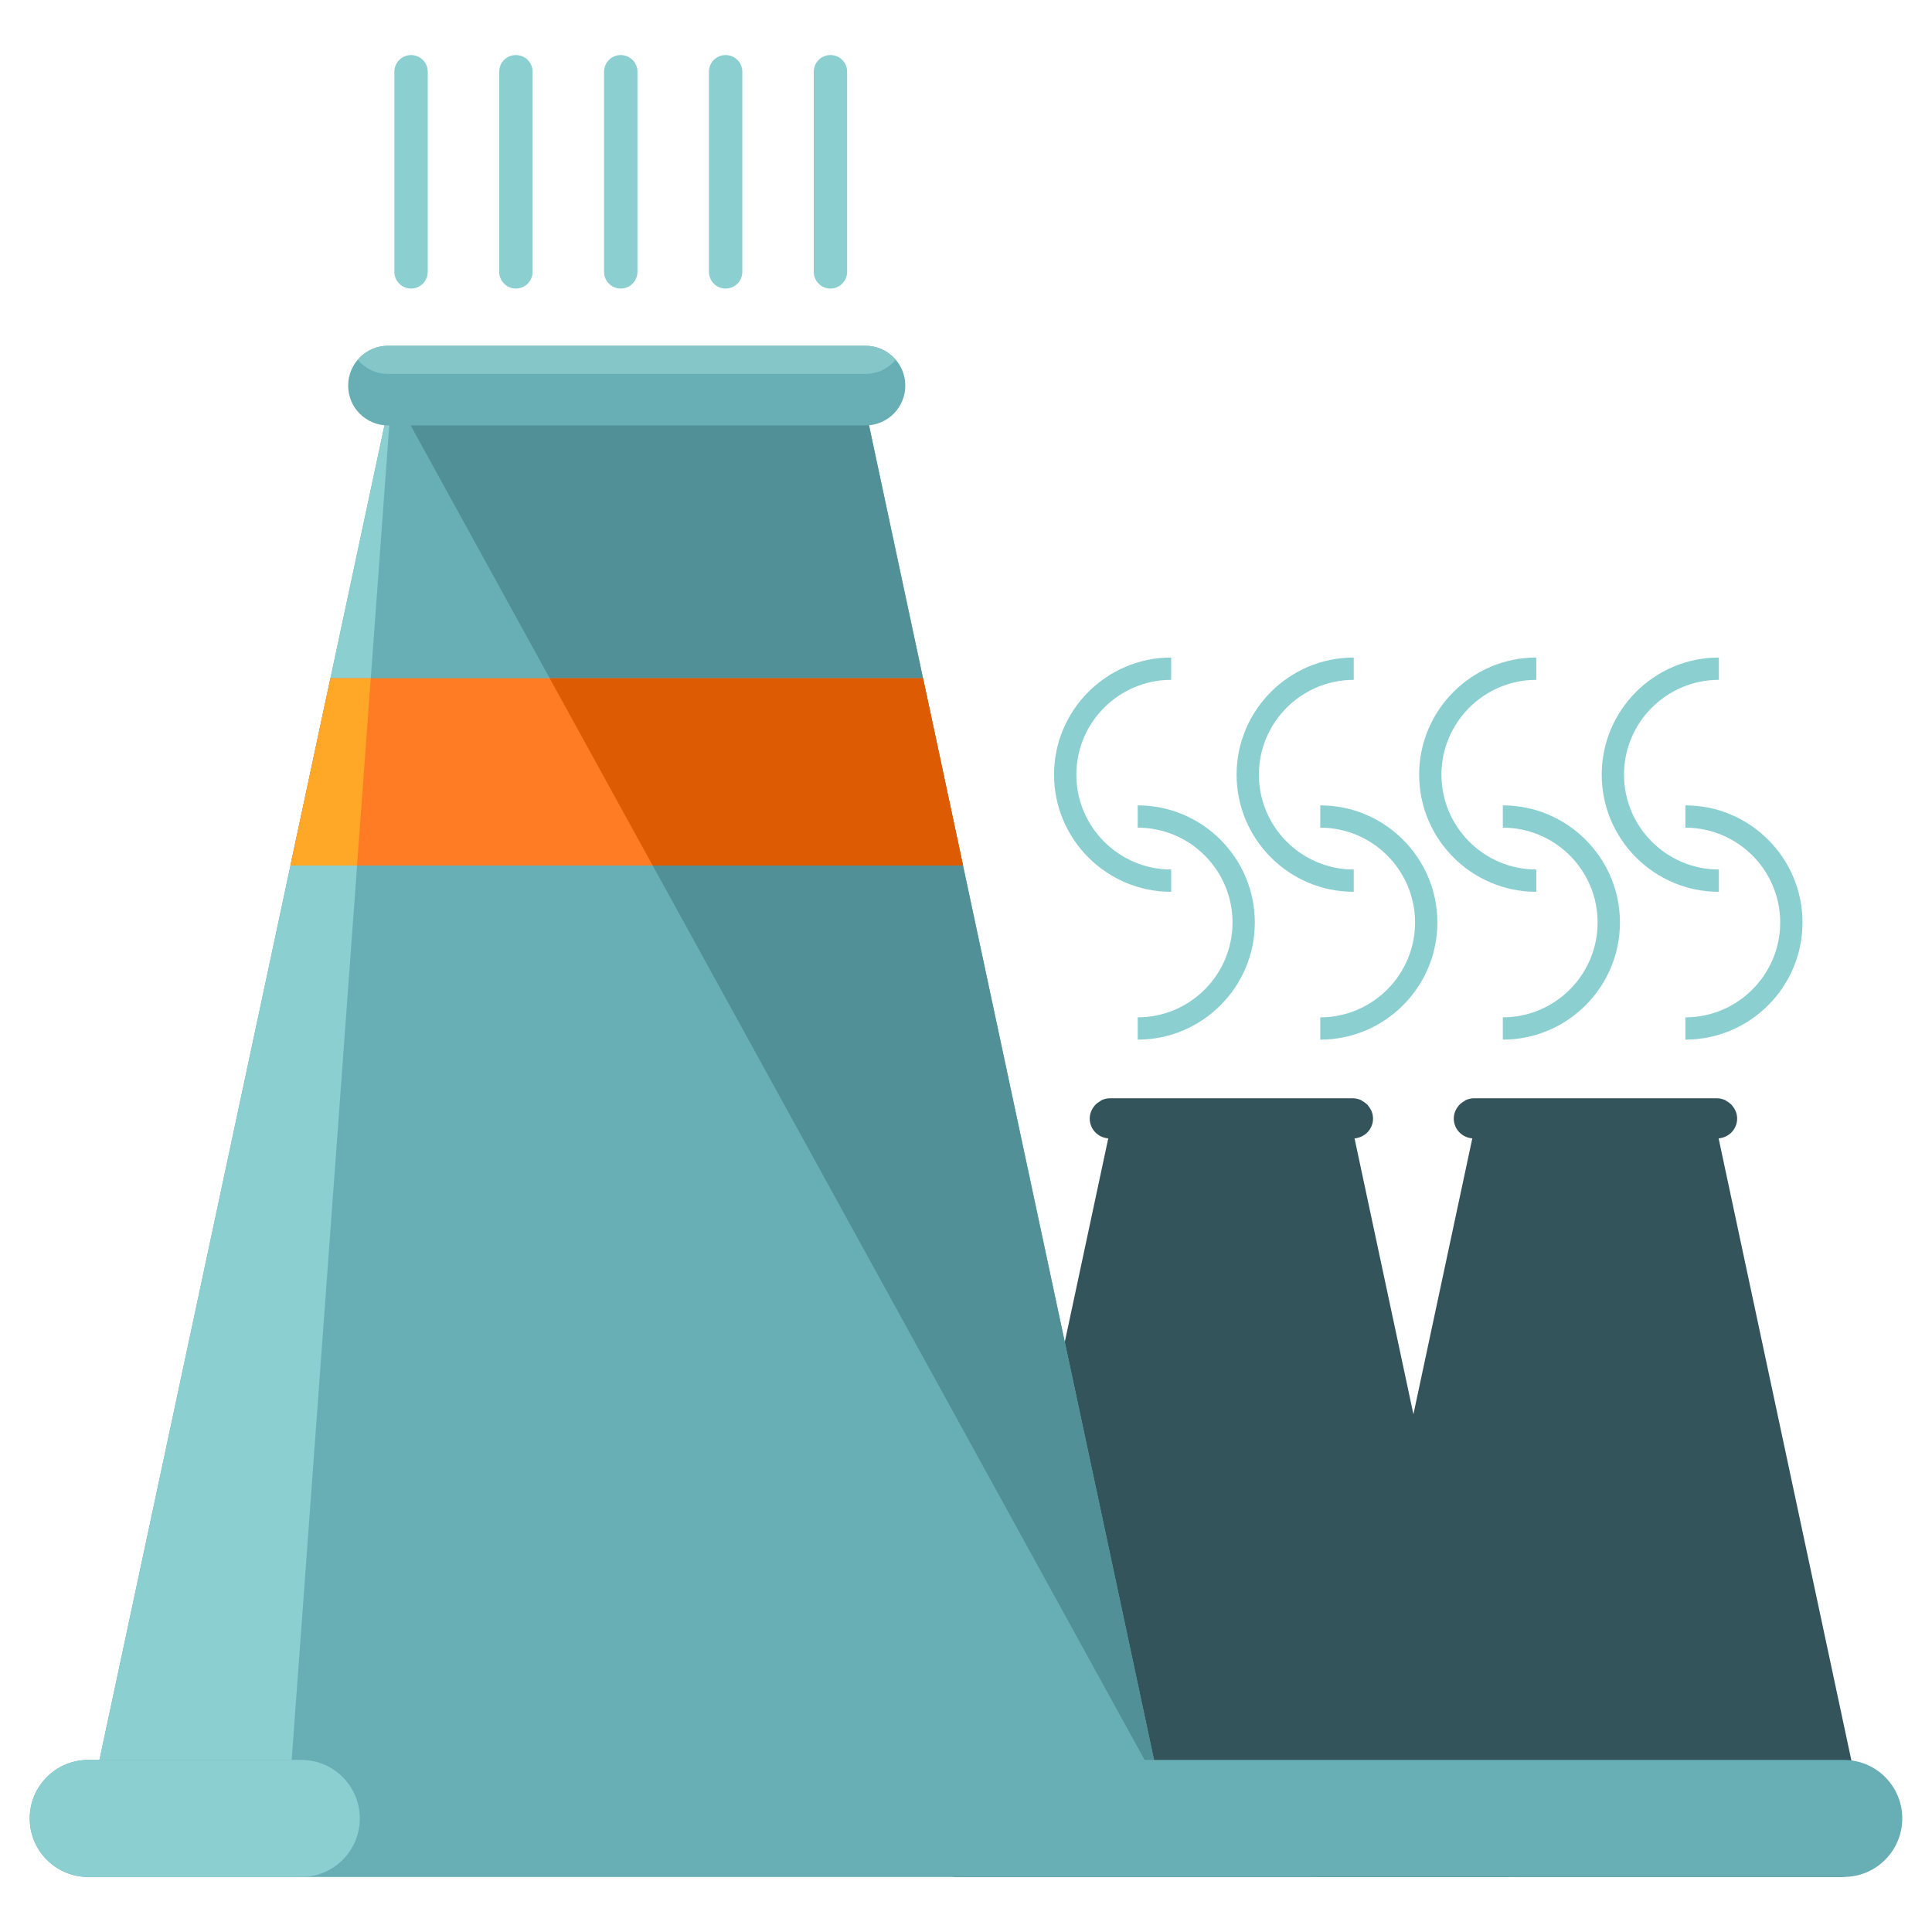 <?xml version="1.0" encoding="utf-8"?>
<!-- Generator: Adobe Illustrator 16.0.0, SVG Export Plug-In . SVG Version: 6.00 Build 0)  -->
<!DOCTYPE svg PUBLIC "-//W3C//DTD SVG 1.1//EN" "http://www.w3.org/Graphics/SVG/1.1/DTD/svg11.dtd">
<svg version="1.1" id="Layer_1" xmlns="http://www.w3.org/2000/svg" xmlns:xlink="http://www.w3.org/1999/xlink" x="0px" y="0px"
	 width="65px" height="65px" viewBox="0 0 65 65" enable-background="new 0 0 65 65" xml:space="preserve">
<g>
	<g>
		<g>
			<path fill="#33545B" d="M50.64,61.146h-0.192L45.572,38.3c0.346-0.03,0.622-0.312,0.622-0.667c0-0.17-0.066-0.319-0.17-0.439
				c0.002-0.002,0.004-0.002,0.004-0.002s-0.009-0.008-0.011-0.011c-0.052-0.055-0.111-0.098-0.177-0.135
				c-0.015-0.008-0.028-0.023-0.045-0.033c-0.088-0.037-0.182-0.062-0.28-0.062h-8.172c-0.1,0-0.195,0.024-0.281,0.062
				c-0.02,0.01-0.031,0.025-0.05,0.036c-0.063,0.037-0.122,0.079-0.17,0.132c-0.004,0.005-0.01,0.007-0.01,0.007
				s0,0.004,0.001,0.005c-0.103,0.121-0.17,0.27-0.17,0.44c0,0.355,0.274,0.638,0.623,0.667l-4.878,22.846h-0.191
				c-0.554,0-1.002,0.447-1.002,1.001c0,0.552,0.449,1.001,1.002,1.001h3.646H50.64c0.555,0,1.004-0.449,1.004-1.001
				C51.644,61.593,51.194,61.146,50.64,61.146z"/>
			<path fill="#33545B" d="M62.89,61.146h-0.193L57.821,38.3c0.347-0.03,0.623-0.312,0.623-0.667c0-0.17-0.067-0.319-0.17-0.439
				c0.001-0.002,0.003-0.002,0.003-0.002c-0.002-0.004-0.01-0.008-0.012-0.011c-0.049-0.055-0.11-0.098-0.176-0.135
				c-0.015-0.008-0.027-0.023-0.044-0.033c-0.089-0.037-0.181-0.062-0.282-0.062H49.59c-0.099,0-0.193,0.024-0.279,0.062
				c-0.019,0.01-0.032,0.025-0.052,0.036c-0.063,0.037-0.122,0.079-0.169,0.132c-0.004,0.005-0.011,0.007-0.015,0.01
				c0.002,0.001,0.004,0.001,0.006,0.002c-0.104,0.121-0.17,0.27-0.17,0.44c0,0.355,0.275,0.638,0.623,0.667l-4.876,22.846h-0.193
				c-0.553,0-1.002,0.447-1.002,1.001c0,0.552,0.45,1.001,1.002,1.001h3.646h13.802c0.555,0,0.43-0.449,0.43-1.001
				C62.342,61.593,63.443,61.146,62.89,61.146z"/>
		</g>
		<g>
			<polygon fill="#68AFB5" points="39.028,60.156 28.991,13.158 13.181,13.158 3.144,60.156 			"/>
			<polyline fill="#8BCFD1" points="13.181,13.158 3.144,60.156 9.744,60.156 			"/>
			<polyline fill="#519096" points="39.028,60.156 28.991,13.158 13.181,13.158 			"/>
			<path fill="#68AFB5" d="M30.458,12.974c0,0.739-0.599,1.338-1.337,1.338H13.051c-0.74,0-1.338-0.599-1.338-1.338l0,0
				c0-0.741,0.599-1.34,1.338-1.34H29.12C29.859,11.634,30.458,12.233,30.458,12.974L30.458,12.974z"/>
			<path fill="#85C7C9" d="M29.12,11.634H13.051c-0.408,0-0.768,0.186-1.013,0.474c0.246,0.286,0.605,0.472,1.013,0.472H29.12
				c0.407,0,0.768-0.187,1.013-0.472C29.888,11.819,29.527,11.634,29.12,11.634z"/>
			<path fill="#68AFB5" d="M64,61.179c0,1.088-0.882,1.969-1.969,1.969H2.969C1.882,63.148,1,62.267,1,61.179l0,0
				c0-1.087,0.882-1.968,1.969-1.968h59.062C63.118,59.21,64,60.091,64,61.179L64,61.179z"/>
			<path fill="#8BCFD1" d="M12.105,61.179c0-1.087-0.88-1.968-1.967-1.968H2.969C1.882,59.21,1,60.091,1,61.179
				c0,1.088,0.882,1.969,1.969,1.969h7.169C11.226,63.148,12.105,62.267,12.105,61.179z"/>
			<polygon fill="#FF7C24" points="9.772,29.12 32.4,29.12 31.054,22.819 11.118,22.819 			"/>
			<polygon fill="#FFA727" points="12.013,29.12 12.474,22.819 11.118,22.819 10.716,24.696 9.772,29.12 			"/>
			<polygon fill="#DD5B03" points="21.959,29.12 32.4,29.12 31.456,24.696 31.054,22.819 18.493,22.819 			"/>
		</g>
	</g>
	<g>
		<g>
			<path fill="#8BCFD1" d="M39.403,30.004c-2.174,0-3.941-1.769-3.941-3.941c0-2.172,1.768-3.941,3.941-3.941v0.751
				c-1.759,0-3.191,1.431-3.191,3.19s1.432,3.191,3.191,3.191V30.004z"/>
		</g>
		<g>
			<path fill="#8BCFD1" d="M38.277,34.977v-0.75c1.759,0,3.19-1.431,3.19-3.191c0-1.759-1.431-3.19-3.19-3.19v-0.75
				c2.173,0,3.94,1.768,3.94,3.94C42.217,33.209,40.45,34.977,38.277,34.977z"/>
		</g>
		<g>
			<path fill="#8BCFD1" d="M45.545,30.004c-2.174,0-3.941-1.769-3.941-3.941c0-2.172,1.768-3.941,3.941-3.941v0.751
				c-1.759,0-3.191,1.431-3.191,3.19s1.432,3.191,3.191,3.191V30.004z"/>
		</g>
		<g>
			<path fill="#8BCFD1" d="M44.419,34.977v-0.75c1.757,0,3.189-1.431,3.189-3.191c0-1.759-1.432-3.19-3.189-3.19v-0.75
				c2.172,0,3.94,1.768,3.94,3.94C48.359,33.209,46.592,34.977,44.419,34.977z"/>
		</g>
		<g>
			<path fill="#8BCFD1" d="M51.687,30.004c-2.173,0-3.941-1.769-3.941-3.941c0-2.172,1.768-3.941,3.941-3.941v0.751
				c-1.759,0-3.191,1.431-3.191,3.19s1.432,3.191,3.191,3.191V30.004z"/>
		</g>
		<g>
			<path fill="#8BCFD1" d="M50.561,34.977v-0.75c1.759,0,3.189-1.431,3.189-3.191c0-1.759-1.43-3.19-3.189-3.19v-0.75
				c2.172,0,3.94,1.768,3.94,3.94C54.501,33.209,52.733,34.977,50.561,34.977z"/>
		</g>
		<g>
			<path fill="#8BCFD1" d="M57.829,30.004c-2.174,0-3.941-1.769-3.941-3.941c0-2.172,1.768-3.941,3.941-3.941v0.751
				c-1.759,0-3.191,1.431-3.191,3.19s1.432,3.191,3.191,3.191V30.004z"/>
		</g>
		<g>
			<path fill="#8BCFD1" d="M56.703,34.977v-0.75c1.758,0,3.19-1.431,3.19-3.191c0-1.759-1.432-3.19-3.19-3.19v-0.75
				c2.173,0,3.94,1.768,3.94,3.94C60.643,33.209,58.875,34.977,56.703,34.977z"/>
		</g>
	</g>
	<g>
		<path fill="#8BCFD1" d="M14.391,9.146c0,0.31-0.251,0.562-0.561,0.562l0,0c-0.311,0-0.562-0.251-0.562-0.562V2.414
			c0-0.311,0.25-0.562,0.562-0.562l0,0c0.309,0,0.561,0.25,0.561,0.562V9.146z"/>
		<path fill="#8BCFD1" d="M17.919,9.146c0,0.31-0.251,0.562-0.562,0.562l0,0c-0.31,0-0.562-0.251-0.562-0.562V2.414
			c0-0.311,0.251-0.562,0.562-0.562l0,0c0.31,0,0.562,0.25,0.562,0.562V9.146z"/>
		<path fill="#8BCFD1" d="M21.446,9.146c0,0.31-0.251,0.562-0.562,0.562l0,0c-0.309,0-0.561-0.251-0.561-0.562V2.414
			c0-0.311,0.251-0.562,0.561-0.562l0,0c0.311,0,0.562,0.25,0.562,0.562V9.146z"/>
		<path fill="#8BCFD1" d="M24.974,9.146c0,0.31-0.25,0.562-0.561,0.562l0,0c-0.31,0-0.562-0.251-0.562-0.562V2.414
			c0-0.311,0.251-0.562,0.562-0.562l0,0c0.31,0,0.561,0.25,0.561,0.562V9.146z"/>
		<path fill="#8BCFD1" d="M28.501,9.146c0,0.31-0.25,0.562-0.562,0.562l0,0c-0.309,0-0.561-0.251-0.561-0.562V2.414
			c0-0.311,0.251-0.562,0.561-0.562l0,0c0.311,0,0.562,0.25,0.562,0.562V9.146z"/>
	</g>
</g>
</svg>
